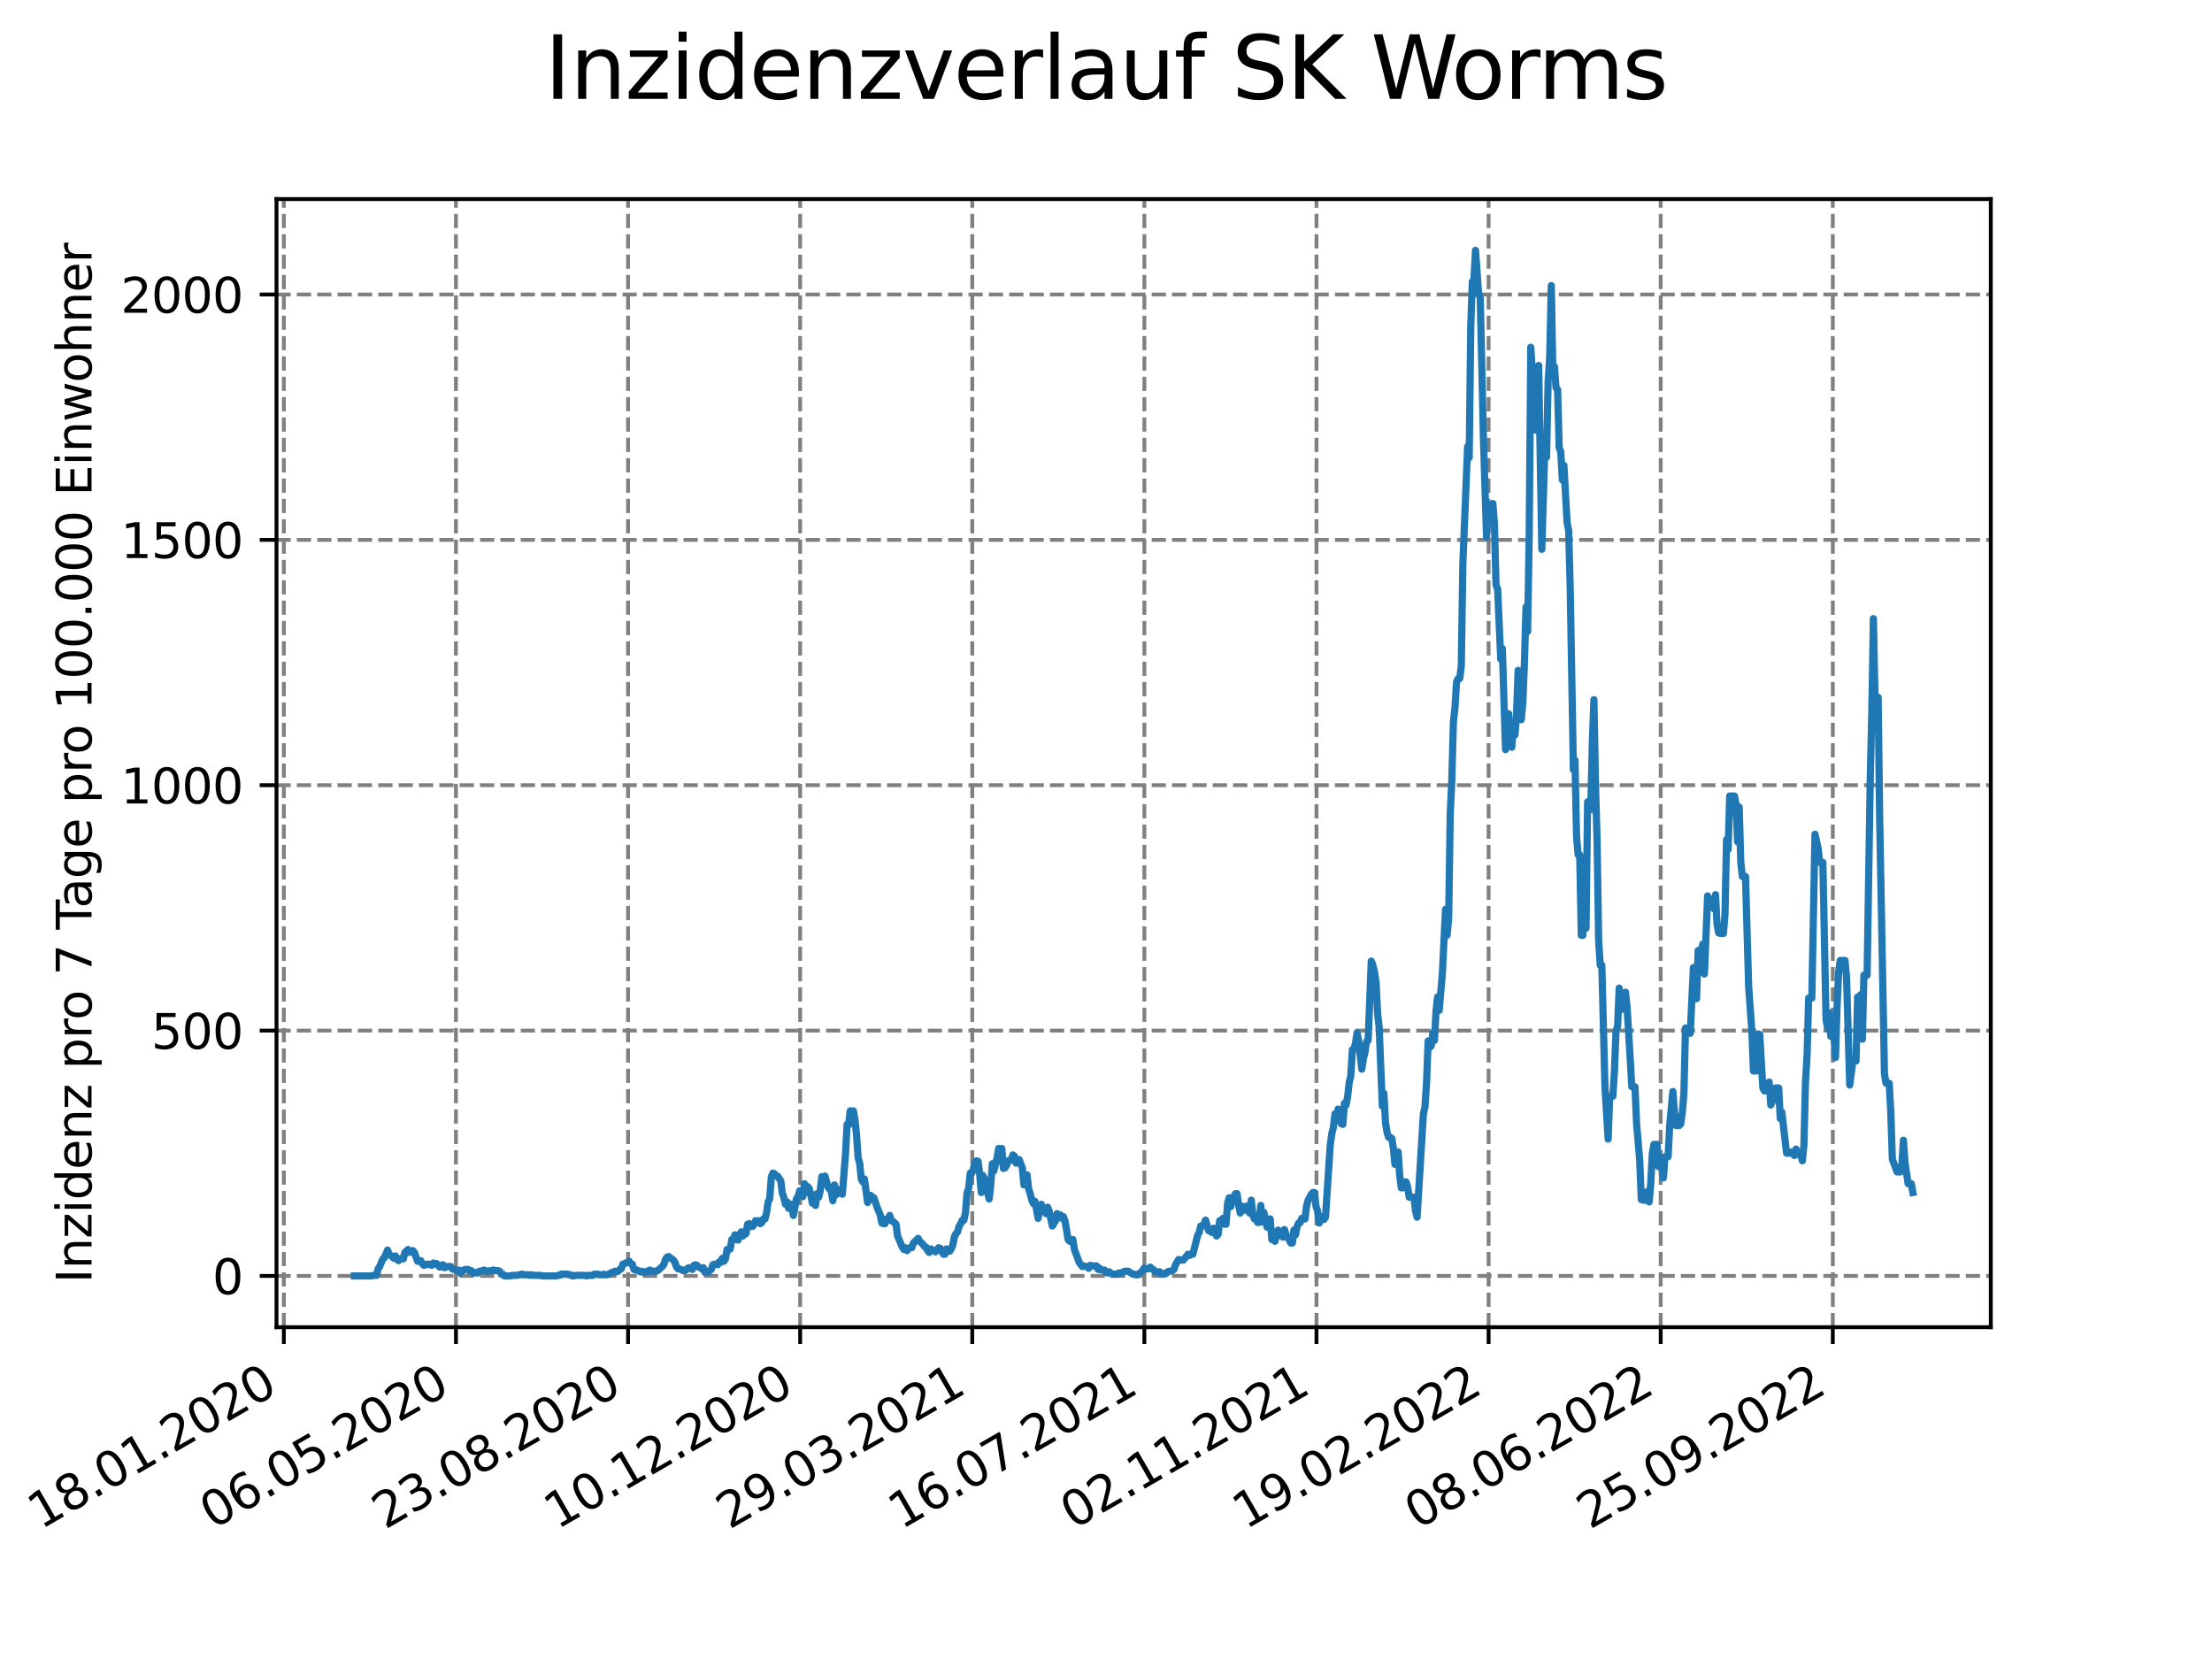 <?xml version="1.0" encoding="utf-8" standalone="no"?>
<!DOCTYPE svg PUBLIC "-//W3C//DTD SVG 1.1//EN"
  "http://www.w3.org/Graphics/SVG/1.1/DTD/svg11.dtd">
<svg xmlns:xlink="http://www.w3.org/1999/xlink" width="460.8pt" height="345.6pt" viewBox="0 0 460.8 345.6" xmlns="http://www.w3.org/2000/svg" version="1.1">
 <defs>
  <style type="text/css">*{stroke-linejoin: round; stroke-linecap: butt}</style>
 </defs>
 <g id="figure_1">
  <g id="patch_1">
   <path d="M 0 345.6 
L 460.8 345.6 
L 460.8 0 
L 0 0 
z
" style="fill: #ffffff"/>
  </g>
  <g id="axes_1">
   <g id="patch_2">
    <path d="M 57.6 276.48 
L 414.72 276.48 
L 414.72 41.472 
L 57.6 41.472 
z
" style="fill: #ffffff"/>
   </g>
   <g id="matplotlib.axis_1">
    <g id="xtick_1">
     <g id="line2d_1">
      <path d="M 59.127 276.48 
L 59.127 41.472 
" clip-path="url(#p08435f1628)" style="fill: none; stroke-dasharray: 2.96,1.28; stroke-dashoffset: 0; stroke: #808080; stroke-width: 0.8"/>
     </g>
     <g id="line2d_2">
      <defs>
       <path id="m7b2344f1e4" d="M 0 0 
L 0 3.5 
" style="stroke: #000000; stroke-width: 0.8"/>
      </defs>
      <g>
       <use xlink:href="#m7b2344f1e4" x="59.127" y="276.48" style="stroke: #000000; stroke-width: 0.8"/>
      </g>
     </g>
     <g id="text_1">
      <!-- 18.01.2020 -->
      <g transform="translate(8.502 318.689) rotate(-30) scale(0.1 -0.1)">
       <defs>
        <path id="DejaVuSans-31" d="M 794 531 
L 1825 531 
L 1825 4091 
L 703 3866 
L 703 4441 
L 1819 4666 
L 2450 4666 
L 2450 531 
L 3481 531 
L 3481 0 
L 794 0 
L 794 531 
z
" transform="scale(0.016)"/>
        <path id="DejaVuSans-38" d="M 2034 2216 
Q 1584 2216 1326 1975 
Q 1069 1734 1069 1313 
Q 1069 891 1326 650 
Q 1584 409 2034 409 
Q 2484 409 2743 651 
Q 3003 894 3003 1313 
Q 3003 1734 2745 1975 
Q 2488 2216 2034 2216 
z
M 1403 2484 
Q 997 2584 770 2862 
Q 544 3141 544 3541 
Q 544 4100 942 4425 
Q 1341 4750 2034 4750 
Q 2731 4750 3128 4425 
Q 3525 4100 3525 3541 
Q 3525 3141 3298 2862 
Q 3072 2584 2669 2484 
Q 3125 2378 3379 2068 
Q 3634 1759 3634 1313 
Q 3634 634 3220 271 
Q 2806 -91 2034 -91 
Q 1263 -91 848 271 
Q 434 634 434 1313 
Q 434 1759 690 2068 
Q 947 2378 1403 2484 
z
M 1172 3481 
Q 1172 3119 1398 2916 
Q 1625 2713 2034 2713 
Q 2441 2713 2670 2916 
Q 2900 3119 2900 3481 
Q 2900 3844 2670 4047 
Q 2441 4250 2034 4250 
Q 1625 4250 1398 4047 
Q 1172 3844 1172 3481 
z
" transform="scale(0.016)"/>
        <path id="DejaVuSans-2e" d="M 684 794 
L 1344 794 
L 1344 0 
L 684 0 
L 684 794 
z
" transform="scale(0.016)"/>
        <path id="DejaVuSans-30" d="M 2034 4250 
Q 1547 4250 1301 3770 
Q 1056 3291 1056 2328 
Q 1056 1369 1301 889 
Q 1547 409 2034 409 
Q 2525 409 2770 889 
Q 3016 1369 3016 2328 
Q 3016 3291 2770 3770 
Q 2525 4250 2034 4250 
z
M 2034 4750 
Q 2819 4750 3233 4129 
Q 3647 3509 3647 2328 
Q 3647 1150 3233 529 
Q 2819 -91 2034 -91 
Q 1250 -91 836 529 
Q 422 1150 422 2328 
Q 422 3509 836 4129 
Q 1250 4750 2034 4750 
z
" transform="scale(0.016)"/>
        <path id="DejaVuSans-32" d="M 1228 531 
L 3431 531 
L 3431 0 
L 469 0 
L 469 531 
Q 828 903 1448 1529 
Q 2069 2156 2228 2338 
Q 2531 2678 2651 2914 
Q 2772 3150 2772 3378 
Q 2772 3750 2511 3984 
Q 2250 4219 1831 4219 
Q 1534 4219 1204 4116 
Q 875 4013 500 3803 
L 500 4441 
Q 881 4594 1212 4672 
Q 1544 4750 1819 4750 
Q 2544 4750 2975 4387 
Q 3406 4025 3406 3419 
Q 3406 3131 3298 2873 
Q 3191 2616 2906 2266 
Q 2828 2175 2409 1742 
Q 1991 1309 1228 531 
z
" transform="scale(0.016)"/>
       </defs>
       <use xlink:href="#DejaVuSans-31"/>
       <use xlink:href="#DejaVuSans-38" x="63.623"/>
       <use xlink:href="#DejaVuSans-2e" x="127.246"/>
       <use xlink:href="#DejaVuSans-30" x="159.033"/>
       <use xlink:href="#DejaVuSans-31" x="222.656"/>
       <use xlink:href="#DejaVuSans-2e" x="286.279"/>
       <use xlink:href="#DejaVuSans-32" x="318.066"/>
       <use xlink:href="#DejaVuSans-30" x="381.689"/>
       <use xlink:href="#DejaVuSans-32" x="445.312"/>
       <use xlink:href="#DejaVuSans-30" x="508.936"/>
      </g>
     </g>
    </g>
    <g id="xtick_2">
     <g id="line2d_3">
      <path d="M 94.98 276.48 
L 94.98 41.472 
" clip-path="url(#p08435f1628)" style="fill: none; stroke-dasharray: 2.96,1.28; stroke-dashoffset: 0; stroke: #808080; stroke-width: 0.8"/>
     </g>
     <g id="line2d_4">
      <g>
       <use xlink:href="#m7b2344f1e4" x="94.98" y="276.48" style="stroke: #000000; stroke-width: 0.8"/>
      </g>
     </g>
     <g id="text_2">
      <!-- 06.05.2020 -->
      <g transform="translate(44.355 318.689) rotate(-30) scale(0.1 -0.1)">
       <defs>
        <path id="DejaVuSans-36" d="M 2113 2584 
Q 1688 2584 1439 2293 
Q 1191 2003 1191 1497 
Q 1191 994 1439 701 
Q 1688 409 2113 409 
Q 2538 409 2786 701 
Q 3034 994 3034 1497 
Q 3034 2003 2786 2293 
Q 2538 2584 2113 2584 
z
M 3366 4563 
L 3366 3988 
Q 3128 4100 2886 4159 
Q 2644 4219 2406 4219 
Q 1781 4219 1451 3797 
Q 1122 3375 1075 2522 
Q 1259 2794 1537 2939 
Q 1816 3084 2150 3084 
Q 2853 3084 3261 2657 
Q 3669 2231 3669 1497 
Q 3669 778 3244 343 
Q 2819 -91 2113 -91 
Q 1303 -91 875 529 
Q 447 1150 447 2328 
Q 447 3434 972 4092 
Q 1497 4750 2381 4750 
Q 2619 4750 2861 4703 
Q 3103 4656 3366 4563 
z
" transform="scale(0.016)"/>
        <path id="DejaVuSans-35" d="M 691 4666 
L 3169 4666 
L 3169 4134 
L 1269 4134 
L 1269 2991 
Q 1406 3038 1543 3061 
Q 1681 3084 1819 3084 
Q 2600 3084 3056 2656 
Q 3513 2228 3513 1497 
Q 3513 744 3044 326 
Q 2575 -91 1722 -91 
Q 1428 -91 1123 -41 
Q 819 9 494 109 
L 494 744 
Q 775 591 1075 516 
Q 1375 441 1709 441 
Q 2250 441 2565 725 
Q 2881 1009 2881 1497 
Q 2881 1984 2565 2268 
Q 2250 2553 1709 2553 
Q 1456 2553 1204 2497 
Q 953 2441 691 2322 
L 691 4666 
z
" transform="scale(0.016)"/>
       </defs>
       <use xlink:href="#DejaVuSans-30"/>
       <use xlink:href="#DejaVuSans-36" x="63.623"/>
       <use xlink:href="#DejaVuSans-2e" x="127.246"/>
       <use xlink:href="#DejaVuSans-30" x="159.033"/>
       <use xlink:href="#DejaVuSans-35" x="222.656"/>
       <use xlink:href="#DejaVuSans-2e" x="286.279"/>
       <use xlink:href="#DejaVuSans-32" x="318.066"/>
       <use xlink:href="#DejaVuSans-30" x="381.689"/>
       <use xlink:href="#DejaVuSans-32" x="445.312"/>
       <use xlink:href="#DejaVuSans-30" x="508.936"/>
      </g>
     </g>
    </g>
    <g id="xtick_3">
     <g id="line2d_5">
      <path d="M 130.834 276.48 
L 130.834 41.472 
" clip-path="url(#p08435f1628)" style="fill: none; stroke-dasharray: 2.96,1.28; stroke-dashoffset: 0; stroke: #808080; stroke-width: 0.8"/>
     </g>
     <g id="line2d_6">
      <g>
       <use xlink:href="#m7b2344f1e4" x="130.834" y="276.48" style="stroke: #000000; stroke-width: 0.8"/>
      </g>
     </g>
     <g id="text_3">
      <!-- 23.08.2020 -->
      <g transform="translate(80.208 318.689) rotate(-30) scale(0.1 -0.1)">
       <defs>
        <path id="DejaVuSans-33" d="M 2597 2516 
Q 3050 2419 3304 2112 
Q 3559 1806 3559 1356 
Q 3559 666 3084 287 
Q 2609 -91 1734 -91 
Q 1441 -91 1130 -33 
Q 819 25 488 141 
L 488 750 
Q 750 597 1062 519 
Q 1375 441 1716 441 
Q 2309 441 2620 675 
Q 2931 909 2931 1356 
Q 2931 1769 2642 2001 
Q 2353 2234 1838 2234 
L 1294 2234 
L 1294 2753 
L 1863 2753 
Q 2328 2753 2575 2939 
Q 2822 3125 2822 3475 
Q 2822 3834 2567 4026 
Q 2313 4219 1838 4219 
Q 1578 4219 1281 4162 
Q 984 4106 628 3988 
L 628 4550 
Q 988 4650 1302 4700 
Q 1616 4750 1894 4750 
Q 2613 4750 3031 4423 
Q 3450 4097 3450 3541 
Q 3450 3153 3228 2886 
Q 3006 2619 2597 2516 
z
" transform="scale(0.016)"/>
       </defs>
       <use xlink:href="#DejaVuSans-32"/>
       <use xlink:href="#DejaVuSans-33" x="63.623"/>
       <use xlink:href="#DejaVuSans-2e" x="127.246"/>
       <use xlink:href="#DejaVuSans-30" x="159.033"/>
       <use xlink:href="#DejaVuSans-38" x="222.656"/>
       <use xlink:href="#DejaVuSans-2e" x="286.279"/>
       <use xlink:href="#DejaVuSans-32" x="318.066"/>
       <use xlink:href="#DejaVuSans-30" x="381.689"/>
       <use xlink:href="#DejaVuSans-32" x="445.312"/>
       <use xlink:href="#DejaVuSans-30" x="508.936"/>
      </g>
     </g>
    </g>
    <g id="xtick_4">
     <g id="line2d_7">
      <path d="M 166.687 276.48 
L 166.687 41.472 
" clip-path="url(#p08435f1628)" style="fill: none; stroke-dasharray: 2.96,1.28; stroke-dashoffset: 0; stroke: #808080; stroke-width: 0.8"/>
     </g>
     <g id="line2d_8">
      <g>
       <use xlink:href="#m7b2344f1e4" x="166.687" y="276.48" style="stroke: #000000; stroke-width: 0.8"/>
      </g>
     </g>
     <g id="text_4">
      <!-- 10.12.2020 -->
      <g transform="translate(116.062 318.689) rotate(-30) scale(0.1 -0.1)">
       <use xlink:href="#DejaVuSans-31"/>
       <use xlink:href="#DejaVuSans-30" x="63.623"/>
       <use xlink:href="#DejaVuSans-2e" x="127.246"/>
       <use xlink:href="#DejaVuSans-31" x="159.033"/>
       <use xlink:href="#DejaVuSans-32" x="222.656"/>
       <use xlink:href="#DejaVuSans-2e" x="286.279"/>
       <use xlink:href="#DejaVuSans-32" x="318.066"/>
       <use xlink:href="#DejaVuSans-30" x="381.689"/>
       <use xlink:href="#DejaVuSans-32" x="445.312"/>
       <use xlink:href="#DejaVuSans-30" x="508.936"/>
      </g>
     </g>
    </g>
    <g id="xtick_5">
     <g id="line2d_9">
      <path d="M 202.541 276.48 
L 202.541 41.472 
" clip-path="url(#p08435f1628)" style="fill: none; stroke-dasharray: 2.96,1.28; stroke-dashoffset: 0; stroke: #808080; stroke-width: 0.8"/>
     </g>
     <g id="line2d_10">
      <g>
       <use xlink:href="#m7b2344f1e4" x="202.541" y="276.48" style="stroke: #000000; stroke-width: 0.8"/>
      </g>
     </g>
     <g id="text_5">
      <!-- 29.03.2021 -->
      <g transform="translate(151.915 318.689) rotate(-30) scale(0.1 -0.1)">
       <defs>
        <path id="DejaVuSans-39" d="M 703 97 
L 703 672 
Q 941 559 1184 500 
Q 1428 441 1663 441 
Q 2288 441 2617 861 
Q 2947 1281 2994 2138 
Q 2813 1869 2534 1725 
Q 2256 1581 1919 1581 
Q 1219 1581 811 2004 
Q 403 2428 403 3163 
Q 403 3881 828 4315 
Q 1253 4750 1959 4750 
Q 2769 4750 3195 4129 
Q 3622 3509 3622 2328 
Q 3622 1225 3098 567 
Q 2575 -91 1691 -91 
Q 1453 -91 1209 -44 
Q 966 3 703 97 
z
M 1959 2075 
Q 2384 2075 2632 2365 
Q 2881 2656 2881 3163 
Q 2881 3666 2632 3958 
Q 2384 4250 1959 4250 
Q 1534 4250 1286 3958 
Q 1038 3666 1038 3163 
Q 1038 2656 1286 2365 
Q 1534 2075 1959 2075 
z
" transform="scale(0.016)"/>
       </defs>
       <use xlink:href="#DejaVuSans-32"/>
       <use xlink:href="#DejaVuSans-39" x="63.623"/>
       <use xlink:href="#DejaVuSans-2e" x="127.246"/>
       <use xlink:href="#DejaVuSans-30" x="159.033"/>
       <use xlink:href="#DejaVuSans-33" x="222.656"/>
       <use xlink:href="#DejaVuSans-2e" x="286.279"/>
       <use xlink:href="#DejaVuSans-32" x="318.066"/>
       <use xlink:href="#DejaVuSans-30" x="381.689"/>
       <use xlink:href="#DejaVuSans-32" x="445.312"/>
       <use xlink:href="#DejaVuSans-31" x="508.936"/>
      </g>
     </g>
    </g>
    <g id="xtick_6">
     <g id="line2d_11">
      <path d="M 238.394 276.48 
L 238.394 41.472 
" clip-path="url(#p08435f1628)" style="fill: none; stroke-dasharray: 2.96,1.28; stroke-dashoffset: 0; stroke: #808080; stroke-width: 0.8"/>
     </g>
     <g id="line2d_12">
      <g>
       <use xlink:href="#m7b2344f1e4" x="238.394" y="276.48" style="stroke: #000000; stroke-width: 0.8"/>
      </g>
     </g>
     <g id="text_6">
      <!-- 16.07.2021 -->
      <g transform="translate(187.769 318.689) rotate(-30) scale(0.1 -0.1)">
       <defs>
        <path id="DejaVuSans-37" d="M 525 4666 
L 3525 4666 
L 3525 4397 
L 1831 0 
L 1172 0 
L 2766 4134 
L 525 4134 
L 525 4666 
z
" transform="scale(0.016)"/>
       </defs>
       <use xlink:href="#DejaVuSans-31"/>
       <use xlink:href="#DejaVuSans-36" x="63.623"/>
       <use xlink:href="#DejaVuSans-2e" x="127.246"/>
       <use xlink:href="#DejaVuSans-30" x="159.033"/>
       <use xlink:href="#DejaVuSans-37" x="222.656"/>
       <use xlink:href="#DejaVuSans-2e" x="286.279"/>
       <use xlink:href="#DejaVuSans-32" x="318.066"/>
       <use xlink:href="#DejaVuSans-30" x="381.689"/>
       <use xlink:href="#DejaVuSans-32" x="445.312"/>
       <use xlink:href="#DejaVuSans-31" x="508.936"/>
      </g>
     </g>
    </g>
    <g id="xtick_7">
     <g id="line2d_13">
      <path d="M 274.247 276.48 
L 274.247 41.472 
" clip-path="url(#p08435f1628)" style="fill: none; stroke-dasharray: 2.96,1.28; stroke-dashoffset: 0; stroke: #808080; stroke-width: 0.8"/>
     </g>
     <g id="line2d_14">
      <g>
       <use xlink:href="#m7b2344f1e4" x="274.247" y="276.48" style="stroke: #000000; stroke-width: 0.8"/>
      </g>
     </g>
     <g id="text_7">
      <!-- 02.11.2021 -->
      <g transform="translate(223.622 318.689) rotate(-30) scale(0.1 -0.1)">
       <use xlink:href="#DejaVuSans-30"/>
       <use xlink:href="#DejaVuSans-32" x="63.623"/>
       <use xlink:href="#DejaVuSans-2e" x="127.246"/>
       <use xlink:href="#DejaVuSans-31" x="159.033"/>
       <use xlink:href="#DejaVuSans-31" x="222.656"/>
       <use xlink:href="#DejaVuSans-2e" x="286.279"/>
       <use xlink:href="#DejaVuSans-32" x="318.066"/>
       <use xlink:href="#DejaVuSans-30" x="381.689"/>
       <use xlink:href="#DejaVuSans-32" x="445.312"/>
       <use xlink:href="#DejaVuSans-31" x="508.936"/>
      </g>
     </g>
    </g>
    <g id="xtick_8">
     <g id="line2d_15">
      <path d="M 310.101 276.48 
L 310.101 41.472 
" clip-path="url(#p08435f1628)" style="fill: none; stroke-dasharray: 2.96,1.28; stroke-dashoffset: 0; stroke: #808080; stroke-width: 0.8"/>
     </g>
     <g id="line2d_16">
      <g>
       <use xlink:href="#m7b2344f1e4" x="310.101" y="276.48" style="stroke: #000000; stroke-width: 0.8"/>
      </g>
     </g>
     <g id="text_8">
      <!-- 19.02.2022 -->
      <g transform="translate(259.476 318.689) rotate(-30) scale(0.1 -0.1)">
       <use xlink:href="#DejaVuSans-31"/>
       <use xlink:href="#DejaVuSans-39" x="63.623"/>
       <use xlink:href="#DejaVuSans-2e" x="127.246"/>
       <use xlink:href="#DejaVuSans-30" x="159.033"/>
       <use xlink:href="#DejaVuSans-32" x="222.656"/>
       <use xlink:href="#DejaVuSans-2e" x="286.279"/>
       <use xlink:href="#DejaVuSans-32" x="318.066"/>
       <use xlink:href="#DejaVuSans-30" x="381.689"/>
       <use xlink:href="#DejaVuSans-32" x="445.312"/>
       <use xlink:href="#DejaVuSans-32" x="508.936"/>
      </g>
     </g>
    </g>
    <g id="xtick_9">
     <g id="line2d_17">
      <path d="M 345.954 276.48 
L 345.954 41.472 
" clip-path="url(#p08435f1628)" style="fill: none; stroke-dasharray: 2.96,1.28; stroke-dashoffset: 0; stroke: #808080; stroke-width: 0.8"/>
     </g>
     <g id="line2d_18">
      <g>
       <use xlink:href="#m7b2344f1e4" x="345.954" y="276.48" style="stroke: #000000; stroke-width: 0.8"/>
      </g>
     </g>
     <g id="text_9">
      <!-- 08.06.2022 -->
      <g transform="translate(295.329 318.689) rotate(-30) scale(0.1 -0.1)">
       <use xlink:href="#DejaVuSans-30"/>
       <use xlink:href="#DejaVuSans-38" x="63.623"/>
       <use xlink:href="#DejaVuSans-2e" x="127.246"/>
       <use xlink:href="#DejaVuSans-30" x="159.033"/>
       <use xlink:href="#DejaVuSans-36" x="222.656"/>
       <use xlink:href="#DejaVuSans-2e" x="286.279"/>
       <use xlink:href="#DejaVuSans-32" x="318.066"/>
       <use xlink:href="#DejaVuSans-30" x="381.689"/>
       <use xlink:href="#DejaVuSans-32" x="445.312"/>
       <use xlink:href="#DejaVuSans-32" x="508.936"/>
      </g>
     </g>
    </g>
    <g id="xtick_10">
     <g id="line2d_19">
      <path d="M 381.808 276.48 
L 381.808 41.472 
" clip-path="url(#p08435f1628)" style="fill: none; stroke-dasharray: 2.96,1.28; stroke-dashoffset: 0; stroke: #808080; stroke-width: 0.8"/>
     </g>
     <g id="line2d_20">
      <g>
       <use xlink:href="#m7b2344f1e4" x="381.808" y="276.48" style="stroke: #000000; stroke-width: 0.8"/>
      </g>
     </g>
     <g id="text_10">
      <!-- 25.09.2022 -->
      <g transform="translate(331.183 318.689) rotate(-30) scale(0.1 -0.1)">
       <use xlink:href="#DejaVuSans-32"/>
       <use xlink:href="#DejaVuSans-35" x="63.623"/>
       <use xlink:href="#DejaVuSans-2e" x="127.246"/>
       <use xlink:href="#DejaVuSans-30" x="159.033"/>
       <use xlink:href="#DejaVuSans-39" x="222.656"/>
       <use xlink:href="#DejaVuSans-2e" x="286.279"/>
       <use xlink:href="#DejaVuSans-32" x="318.066"/>
       <use xlink:href="#DejaVuSans-30" x="381.689"/>
       <use xlink:href="#DejaVuSans-32" x="445.312"/>
       <use xlink:href="#DejaVuSans-32" x="508.936"/>
      </g>
     </g>
    </g>
   </g>
   <g id="matplotlib.axis_2">
    <g id="ytick_1">
     <g id="line2d_21">
      <path d="M 57.6 265.798 
L 414.72 265.798 
" clip-path="url(#p08435f1628)" style="fill: none; stroke-dasharray: 2.96,1.28; stroke-dashoffset: 0; stroke: #808080; stroke-width: 0.8"/>
     </g>
     <g id="line2d_22">
      <defs>
       <path id="m35b23016ce" d="M 0 0 
L -3.5 0 
" style="stroke: #000000; stroke-width: 0.8"/>
      </defs>
      <g>
       <use xlink:href="#m35b23016ce" x="57.6" y="265.798" style="stroke: #000000; stroke-width: 0.8"/>
      </g>
     </g>
     <g id="text_11">
      <!-- 0 -->
      <g transform="translate(44.237 269.597) scale(0.1 -0.1)">
       <use xlink:href="#DejaVuSans-30"/>
      </g>
     </g>
    </g>
    <g id="ytick_2">
     <g id="line2d_23">
      <path d="M 57.6 214.686 
L 414.72 214.686 
" clip-path="url(#p08435f1628)" style="fill: none; stroke-dasharray: 2.96,1.28; stroke-dashoffset: 0; stroke: #808080; stroke-width: 0.8"/>
     </g>
     <g id="line2d_24">
      <g>
       <use xlink:href="#m35b23016ce" x="57.6" y="214.686" style="stroke: #000000; stroke-width: 0.8"/>
      </g>
     </g>
     <g id="text_12">
      <!-- 500 -->
      <g transform="translate(31.512 218.485) scale(0.1 -0.1)">
       <use xlink:href="#DejaVuSans-35"/>
       <use xlink:href="#DejaVuSans-30" x="63.623"/>
       <use xlink:href="#DejaVuSans-30" x="127.246"/>
      </g>
     </g>
    </g>
    <g id="ytick_3">
     <g id="line2d_25">
      <path d="M 57.6 163.574 
L 414.72 163.574 
" clip-path="url(#p08435f1628)" style="fill: none; stroke-dasharray: 2.96,1.28; stroke-dashoffset: 0; stroke: #808080; stroke-width: 0.8"/>
     </g>
     <g id="line2d_26">
      <g>
       <use xlink:href="#m35b23016ce" x="57.6" y="163.574" style="stroke: #000000; stroke-width: 0.8"/>
      </g>
     </g>
     <g id="text_13">
      <!-- 1000 -->
      <g transform="translate(25.15 167.374) scale(0.1 -0.1)">
       <use xlink:href="#DejaVuSans-31"/>
       <use xlink:href="#DejaVuSans-30" x="63.623"/>
       <use xlink:href="#DejaVuSans-30" x="127.246"/>
       <use xlink:href="#DejaVuSans-30" x="190.869"/>
      </g>
     </g>
    </g>
    <g id="ytick_4">
     <g id="line2d_27">
      <path d="M 57.6 112.463 
L 414.72 112.463 
" clip-path="url(#p08435f1628)" style="fill: none; stroke-dasharray: 2.96,1.28; stroke-dashoffset: 0; stroke: #808080; stroke-width: 0.8"/>
     </g>
     <g id="line2d_28">
      <g>
       <use xlink:href="#m35b23016ce" x="57.6" y="112.463" style="stroke: #000000; stroke-width: 0.8"/>
      </g>
     </g>
     <g id="text_14">
      <!-- 1500 -->
      <g transform="translate(25.15 116.262) scale(0.1 -0.1)">
       <use xlink:href="#DejaVuSans-31"/>
       <use xlink:href="#DejaVuSans-35" x="63.623"/>
       <use xlink:href="#DejaVuSans-30" x="127.246"/>
       <use xlink:href="#DejaVuSans-30" x="190.869"/>
      </g>
     </g>
    </g>
    <g id="ytick_5">
     <g id="line2d_29">
      <path d="M 57.6 61.351 
L 414.72 61.351 
" clip-path="url(#p08435f1628)" style="fill: none; stroke-dasharray: 2.96,1.28; stroke-dashoffset: 0; stroke: #808080; stroke-width: 0.8"/>
     </g>
     <g id="line2d_30">
      <g>
       <use xlink:href="#m35b23016ce" x="57.6" y="61.351" style="stroke: #000000; stroke-width: 0.8"/>
      </g>
     </g>
     <g id="text_15">
      <!-- 2000 -->
      <g transform="translate(25.15 65.15) scale(0.1 -0.1)">
       <use xlink:href="#DejaVuSans-32"/>
       <use xlink:href="#DejaVuSans-30" x="63.623"/>
       <use xlink:href="#DejaVuSans-30" x="127.246"/>
       <use xlink:href="#DejaVuSans-30" x="190.869"/>
      </g>
     </g>
    </g>
    <g id="text_16">
     <!-- Inzidenz pro 7 Tage pro 100.000 Einwohner -->
     <g transform="translate(19.07 267.301) rotate(-90) scale(0.1 -0.1)">
      <defs>
       <path id="DejaVuSans-49" d="M 628 4666 
L 1259 4666 
L 1259 0 
L 628 0 
L 628 4666 
z
" transform="scale(0.016)"/>
       <path id="DejaVuSans-6e" d="M 3513 2113 
L 3513 0 
L 2938 0 
L 2938 2094 
Q 2938 2591 2744 2837 
Q 2550 3084 2163 3084 
Q 1697 3084 1428 2787 
Q 1159 2491 1159 1978 
L 1159 0 
L 581 0 
L 581 3500 
L 1159 3500 
L 1159 2956 
Q 1366 3272 1645 3428 
Q 1925 3584 2291 3584 
Q 2894 3584 3203 3211 
Q 3513 2838 3513 2113 
z
" transform="scale(0.016)"/>
       <path id="DejaVuSans-7a" d="M 353 3500 
L 3084 3500 
L 3084 2975 
L 922 459 
L 3084 459 
L 3084 0 
L 275 0 
L 275 525 
L 2438 3041 
L 353 3041 
L 353 3500 
z
" transform="scale(0.016)"/>
       <path id="DejaVuSans-69" d="M 603 3500 
L 1178 3500 
L 1178 0 
L 603 0 
L 603 3500 
z
M 603 4863 
L 1178 4863 
L 1178 4134 
L 603 4134 
L 603 4863 
z
" transform="scale(0.016)"/>
       <path id="DejaVuSans-64" d="M 2906 2969 
L 2906 4863 
L 3481 4863 
L 3481 0 
L 2906 0 
L 2906 525 
Q 2725 213 2448 61 
Q 2172 -91 1784 -91 
Q 1150 -91 751 415 
Q 353 922 353 1747 
Q 353 2572 751 3078 
Q 1150 3584 1784 3584 
Q 2172 3584 2448 3432 
Q 2725 3281 2906 2969 
z
M 947 1747 
Q 947 1113 1208 752 
Q 1469 391 1925 391 
Q 2381 391 2643 752 
Q 2906 1113 2906 1747 
Q 2906 2381 2643 2742 
Q 2381 3103 1925 3103 
Q 1469 3103 1208 2742 
Q 947 2381 947 1747 
z
" transform="scale(0.016)"/>
       <path id="DejaVuSans-65" d="M 3597 1894 
L 3597 1613 
L 953 1613 
Q 991 1019 1311 708 
Q 1631 397 2203 397 
Q 2534 397 2845 478 
Q 3156 559 3463 722 
L 3463 178 
Q 3153 47 2828 -22 
Q 2503 -91 2169 -91 
Q 1331 -91 842 396 
Q 353 884 353 1716 
Q 353 2575 817 3079 
Q 1281 3584 2069 3584 
Q 2775 3584 3186 3129 
Q 3597 2675 3597 1894 
z
M 3022 2063 
Q 3016 2534 2758 2815 
Q 2500 3097 2075 3097 
Q 1594 3097 1305 2825 
Q 1016 2553 972 2059 
L 3022 2063 
z
" transform="scale(0.016)"/>
       <path id="DejaVuSans-20" transform="scale(0.016)"/>
       <path id="DejaVuSans-70" d="M 1159 525 
L 1159 -1331 
L 581 -1331 
L 581 3500 
L 1159 3500 
L 1159 2969 
Q 1341 3281 1617 3432 
Q 1894 3584 2278 3584 
Q 2916 3584 3314 3078 
Q 3713 2572 3713 1747 
Q 3713 922 3314 415 
Q 2916 -91 2278 -91 
Q 1894 -91 1617 61 
Q 1341 213 1159 525 
z
M 3116 1747 
Q 3116 2381 2855 2742 
Q 2594 3103 2138 3103 
Q 1681 3103 1420 2742 
Q 1159 2381 1159 1747 
Q 1159 1113 1420 752 
Q 1681 391 2138 391 
Q 2594 391 2855 752 
Q 3116 1113 3116 1747 
z
" transform="scale(0.016)"/>
       <path id="DejaVuSans-72" d="M 2631 2963 
Q 2534 3019 2420 3045 
Q 2306 3072 2169 3072 
Q 1681 3072 1420 2755 
Q 1159 2438 1159 1844 
L 1159 0 
L 581 0 
L 581 3500 
L 1159 3500 
L 1159 2956 
Q 1341 3275 1631 3429 
Q 1922 3584 2338 3584 
Q 2397 3584 2469 3576 
Q 2541 3569 2628 3553 
L 2631 2963 
z
" transform="scale(0.016)"/>
       <path id="DejaVuSans-6f" d="M 1959 3097 
Q 1497 3097 1228 2736 
Q 959 2375 959 1747 
Q 959 1119 1226 758 
Q 1494 397 1959 397 
Q 2419 397 2687 759 
Q 2956 1122 2956 1747 
Q 2956 2369 2687 2733 
Q 2419 3097 1959 3097 
z
M 1959 3584 
Q 2709 3584 3137 3096 
Q 3566 2609 3566 1747 
Q 3566 888 3137 398 
Q 2709 -91 1959 -91 
Q 1206 -91 779 398 
Q 353 888 353 1747 
Q 353 2609 779 3096 
Q 1206 3584 1959 3584 
z
" transform="scale(0.016)"/>
       <path id="DejaVuSans-54" d="M -19 4666 
L 3928 4666 
L 3928 4134 
L 2272 4134 
L 2272 0 
L 1638 0 
L 1638 4134 
L -19 4134 
L -19 4666 
z
" transform="scale(0.016)"/>
       <path id="DejaVuSans-61" d="M 2194 1759 
Q 1497 1759 1228 1600 
Q 959 1441 959 1056 
Q 959 750 1161 570 
Q 1363 391 1709 391 
Q 2188 391 2477 730 
Q 2766 1069 2766 1631 
L 2766 1759 
L 2194 1759 
z
M 3341 1997 
L 3341 0 
L 2766 0 
L 2766 531 
Q 2569 213 2275 61 
Q 1981 -91 1556 -91 
Q 1019 -91 701 211 
Q 384 513 384 1019 
Q 384 1609 779 1909 
Q 1175 2209 1959 2209 
L 2766 2209 
L 2766 2266 
Q 2766 2663 2505 2880 
Q 2244 3097 1772 3097 
Q 1472 3097 1187 3025 
Q 903 2953 641 2809 
L 641 3341 
Q 956 3463 1253 3523 
Q 1550 3584 1831 3584 
Q 2591 3584 2966 3190 
Q 3341 2797 3341 1997 
z
" transform="scale(0.016)"/>
       <path id="DejaVuSans-67" d="M 2906 1791 
Q 2906 2416 2648 2759 
Q 2391 3103 1925 3103 
Q 1463 3103 1205 2759 
Q 947 2416 947 1791 
Q 947 1169 1205 825 
Q 1463 481 1925 481 
Q 2391 481 2648 825 
Q 2906 1169 2906 1791 
z
M 3481 434 
Q 3481 -459 3084 -895 
Q 2688 -1331 1869 -1331 
Q 1566 -1331 1297 -1286 
Q 1028 -1241 775 -1147 
L 775 -588 
Q 1028 -725 1275 -790 
Q 1522 -856 1778 -856 
Q 2344 -856 2625 -561 
Q 2906 -266 2906 331 
L 2906 616 
Q 2728 306 2450 153 
Q 2172 0 1784 0 
Q 1141 0 747 490 
Q 353 981 353 1791 
Q 353 2603 747 3093 
Q 1141 3584 1784 3584 
Q 2172 3584 2450 3431 
Q 2728 3278 2906 2969 
L 2906 3500 
L 3481 3500 
L 3481 434 
z
" transform="scale(0.016)"/>
       <path id="DejaVuSans-45" d="M 628 4666 
L 3578 4666 
L 3578 4134 
L 1259 4134 
L 1259 2753 
L 3481 2753 
L 3481 2222 
L 1259 2222 
L 1259 531 
L 3634 531 
L 3634 0 
L 628 0 
L 628 4666 
z
" transform="scale(0.016)"/>
       <path id="DejaVuSans-77" d="M 269 3500 
L 844 3500 
L 1563 769 
L 2278 3500 
L 2956 3500 
L 3675 769 
L 4391 3500 
L 4966 3500 
L 4050 0 
L 3372 0 
L 2619 2869 
L 1863 0 
L 1184 0 
L 269 3500 
z
" transform="scale(0.016)"/>
       <path id="DejaVuSans-68" d="M 3513 2113 
L 3513 0 
L 2938 0 
L 2938 2094 
Q 2938 2591 2744 2837 
Q 2550 3084 2163 3084 
Q 1697 3084 1428 2787 
Q 1159 2491 1159 1978 
L 1159 0 
L 581 0 
L 581 4863 
L 1159 4863 
L 1159 2956 
Q 1366 3272 1645 3428 
Q 1925 3584 2291 3584 
Q 2894 3584 3203 3211 
Q 3513 2838 3513 2113 
z
" transform="scale(0.016)"/>
      </defs>
      <use xlink:href="#DejaVuSans-49"/>
      <use xlink:href="#DejaVuSans-6e" x="29.492"/>
      <use xlink:href="#DejaVuSans-7a" x="92.871"/>
      <use xlink:href="#DejaVuSans-69" x="145.361"/>
      <use xlink:href="#DejaVuSans-64" x="173.145"/>
      <use xlink:href="#DejaVuSans-65" x="236.621"/>
      <use xlink:href="#DejaVuSans-6e" x="298.145"/>
      <use xlink:href="#DejaVuSans-7a" x="361.523"/>
      <use xlink:href="#DejaVuSans-20" x="414.014"/>
      <use xlink:href="#DejaVuSans-70" x="445.801"/>
      <use xlink:href="#DejaVuSans-72" x="509.277"/>
      <use xlink:href="#DejaVuSans-6f" x="548.141"/>
      <use xlink:href="#DejaVuSans-20" x="609.322"/>
      <use xlink:href="#DejaVuSans-37" x="641.109"/>
      <use xlink:href="#DejaVuSans-20" x="704.732"/>
      <use xlink:href="#DejaVuSans-54" x="736.52"/>
      <use xlink:href="#DejaVuSans-61" x="781.104"/>
      <use xlink:href="#DejaVuSans-67" x="842.383"/>
      <use xlink:href="#DejaVuSans-65" x="905.859"/>
      <use xlink:href="#DejaVuSans-20" x="967.383"/>
      <use xlink:href="#DejaVuSans-70" x="999.17"/>
      <use xlink:href="#DejaVuSans-72" x="1062.646"/>
      <use xlink:href="#DejaVuSans-6f" x="1101.51"/>
      <use xlink:href="#DejaVuSans-20" x="1162.691"/>
      <use xlink:href="#DejaVuSans-31" x="1194.479"/>
      <use xlink:href="#DejaVuSans-30" x="1258.102"/>
      <use xlink:href="#DejaVuSans-30" x="1321.725"/>
      <use xlink:href="#DejaVuSans-2e" x="1385.348"/>
      <use xlink:href="#DejaVuSans-30" x="1417.135"/>
      <use xlink:href="#DejaVuSans-30" x="1480.758"/>
      <use xlink:href="#DejaVuSans-30" x="1544.381"/>
      <use xlink:href="#DejaVuSans-20" x="1608.004"/>
      <use xlink:href="#DejaVuSans-45" x="1639.791"/>
      <use xlink:href="#DejaVuSans-69" x="1702.975"/>
      <use xlink:href="#DejaVuSans-6e" x="1730.758"/>
      <use xlink:href="#DejaVuSans-77" x="1794.137"/>
      <use xlink:href="#DejaVuSans-6f" x="1875.924"/>
      <use xlink:href="#DejaVuSans-68" x="1937.105"/>
      <use xlink:href="#DejaVuSans-6e" x="2000.484"/>
      <use xlink:href="#DejaVuSans-65" x="2063.863"/>
      <use xlink:href="#DejaVuSans-72" x="2125.387"/>
     </g>
    </g>
   </g>
   <g id="line2d_31">
    <path d="M 73.833 265.798 
L 77.451 265.798 
L 77.78 265.675 
L 78.438 265.675 
L 78.767 264.329 
L 79.096 263.84 
L 79.753 262.249 
L 80.082 262.005 
L 80.74 260.414 
L 81.069 261.393 
L 81.398 261.515 
L 82.056 262.127 
L 82.385 261.638 
L 82.714 262.372 
L 83.043 262.616 
L 83.372 262.249 
L 83.701 262.127 
L 84.03 262.249 
L 84.359 260.903 
L 85.016 260.292 
L 85.345 260.903 
L 85.674 260.781 
L 86.003 260.536 
L 86.332 260.903 
L 86.99 262.739 
L 87.319 262.739 
L 87.648 262.616 
L 87.977 263.228 
L 88.306 263.595 
L 88.964 263.351 
L 89.292 263.351 
L 89.95 263.595 
L 90.279 263.106 
L 90.608 263.228 
L 90.937 263.228 
L 91.595 263.962 
L 91.924 263.595 
L 92.253 263.473 
L 92.582 264.085 
L 93.24 263.84 
L 93.897 263.84 
L 94.226 264.329 
L 94.555 264.452 
L 94.884 264.452 
L 95.213 264.697 
L 95.542 264.574 
L 95.871 265.186 
L 96.2 264.697 
L 96.529 264.697 
L 96.858 264.452 
L 97.516 264.452 
L 97.845 264.819 
L 98.174 264.697 
L 98.503 265.186 
L 98.831 265.064 
L 99.16 265.186 
L 99.489 265.186 
L 99.818 264.819 
L 100.147 264.819 
L 100.805 264.574 
L 101.463 264.819 
L 101.792 264.819 
L 102.121 264.697 
L 102.45 264.697 
L 102.779 264.574 
L 103.108 264.697 
L 103.765 264.697 
L 104.094 264.819 
L 104.423 265.431 
L 104.752 265.431 
L 105.081 265.798 
L 106.397 265.798 
L 106.726 265.675 
L 107.713 265.675 
L 108.042 265.553 
L 108.37 265.553 
L 108.699 265.431 
L 109.028 265.553 
L 110.015 265.553 
L 110.344 265.675 
L 110.673 265.553 
L 111.002 265.675 
L 112.647 265.675 
L 112.975 265.798 
L 115.936 265.798 
L 116.265 265.675 
L 116.594 265.675 
L 116.923 265.431 
L 118.238 265.431 
L 118.567 265.553 
L 118.896 265.553 
L 119.225 265.798 
L 119.554 265.798 
L 119.883 265.675 
L 121.857 265.675 
L 122.186 265.798 
L 122.514 265.675 
L 123.501 265.675 
L 123.83 265.431 
L 124.488 265.431 
L 124.817 265.553 
L 125.475 265.553 
L 125.804 265.431 
L 126.133 265.553 
L 126.462 265.553 
L 126.791 265.431 
L 127.448 265.064 
L 127.777 265.064 
L 128.106 264.819 
L 128.435 264.941 
L 128.764 264.819 
L 129.093 264.452 
L 129.422 264.329 
L 129.751 263.351 
L 130.409 263.106 
L 131.067 262.739 
L 131.396 263.228 
L 131.725 263.351 
L 132.053 264.452 
L 132.382 264.574 
L 132.711 264.574 
L 133.369 264.941 
L 133.698 264.819 
L 134.027 265.064 
L 134.356 265.064 
L 134.685 264.819 
L 135.014 264.941 
L 135.343 264.574 
L 136.001 264.819 
L 136.658 264.819 
L 136.987 264.697 
L 137.974 263.84 
L 138.303 263.351 
L 138.632 262.372 
L 138.961 261.882 
L 139.29 261.76 
L 140.277 262.494 
L 140.606 262.983 
L 140.935 263.962 
L 141.264 264.329 
L 141.592 264.329 
L 141.921 264.452 
L 142.25 264.697 
L 142.579 264.697 
L 142.908 264.574 
L 143.237 264.207 
L 143.566 264.085 
L 143.895 264.207 
L 144.224 264.452 
L 144.553 263.595 
L 144.882 263.473 
L 145.211 263.595 
L 145.54 263.962 
L 145.869 264.085 
L 146.197 264.329 
L 146.526 264.085 
L 146.855 265.064 
L 147.184 264.941 
L 147.513 264.941 
L 148.171 264.452 
L 148.5 263.473 
L 148.829 263.351 
L 149.158 263.351 
L 149.487 263.473 
L 149.816 262.861 
L 150.145 262.983 
L 150.474 262.127 
L 150.802 262.739 
L 151.131 262.249 
L 151.46 260.292 
L 151.789 260.414 
L 152.118 260.169 
L 152.447 258.211 
L 152.776 258.334 
L 153.105 257.232 
L 153.763 258.334 
L 154.092 257.232 
L 154.421 256.621 
L 154.75 257.477 
L 155.079 257.11 
L 155.408 256.988 
L 155.736 255.03 
L 156.065 254.908 
L 156.723 255.519 
L 157.052 255.152 
L 157.381 254.296 
L 157.71 254.541 
L 158.039 254.296 
L 158.368 254.908 
L 158.697 254.663 
L 159.026 253.929 
L 159.355 253.929 
L 159.684 252.705 
L 160.013 250.38 
L 160.341 249.768 
L 160.67 245.241 
L 160.999 244.385 
L 161.328 244.507 
L 161.657 244.996 
L 161.986 244.996 
L 162.644 245.975 
L 162.973 248.545 
L 163.302 249.524 
L 163.631 250.87 
L 163.96 250.38 
L 164.289 251.726 
L 164.947 250.87 
L 165.275 253.195 
L 165.933 249.646 
L 166.262 249.279 
L 166.591 248.055 
L 166.92 248.055 
L 167.249 249.279 
L 167.578 246.587 
L 167.907 248.422 
L 168.236 247.199 
L 168.565 247.566 
L 168.894 248.79 
L 169.223 250.625 
L 169.552 250.625 
L 169.88 251.114 
L 170.209 248.667 
L 170.538 249.401 
L 170.867 248.055 
L 171.196 245.119 
L 171.525 246.587 
L 171.854 244.996 
L 172.512 247.321 
L 173.17 248.178 
L 173.499 250.136 
L 173.828 246.832 
L 174.157 248.912 
L 174.486 247.811 
L 174.814 248.545 
L 175.143 247.811 
L 175.472 248.79 
L 176.13 240.469 
L 176.459 234.228 
L 176.788 234.351 
L 177.117 231.414 
L 177.446 232.76 
L 177.775 231.414 
L 178.104 233.25 
L 178.433 236.431 
L 178.762 241.203 
L 179.091 242.304 
L 179.419 245.608 
L 179.748 246.22 
L 180.077 245.608 
L 180.735 250.503 
L 181.064 249.891 
L 181.393 249.034 
L 181.722 249.524 
L 182.051 249.524 
L 182.709 251.481 
L 183.367 253.072 
L 183.696 254.785 
L 184.024 254.908 
L 184.353 254.908 
L 184.682 253.929 
L 185.011 253.929 
L 185.34 253.195 
L 185.669 254.296 
L 185.998 254.418 
L 186.656 255.03 
L 186.985 257.477 
L 187.972 259.802 
L 188.301 260.292 
L 188.63 259.924 
L 188.958 260.536 
L 189.287 260.047 
L 189.616 259.924 
L 189.945 259.924 
L 190.274 258.946 
L 191.261 257.967 
L 191.59 258.578 
L 192.248 259.19 
L 192.577 259.68 
L 192.906 259.802 
L 193.235 260.536 
L 193.563 260.903 
L 193.892 260.169 
L 194.879 260.781 
L 195.537 259.924 
L 195.866 260.047 
L 196.524 261.27 
L 196.853 261.27 
L 197.182 260.169 
L 197.511 260.536 
L 197.84 260.659 
L 198.169 260.169 
L 198.497 259.313 
L 198.826 257.6 
L 199.155 256.988 
L 199.484 256.621 
L 199.813 255.397 
L 200.142 254.908 
L 200.471 254.173 
L 200.8 254.173 
L 201.129 252.583 
L 201.458 248.422 
L 201.787 247.566 
L 202.116 244.385 
L 202.445 244.385 
L 202.774 243.528 
L 203.102 242.182 
L 203.431 241.815 
L 203.76 241.937 
L 204.089 244.629 
L 204.418 248.422 
L 204.747 244.874 
L 205.076 245.608 
L 205.405 248.178 
L 205.734 248.422 
L 206.063 249.768 
L 206.392 246.832 
L 206.721 242.427 
L 207.05 243.895 
L 207.707 241.203 
L 208.036 239.245 
L 208.365 239.612 
L 208.694 239.245 
L 209.023 243.406 
L 209.352 243.283 
L 209.681 242.794 
L 210.01 241.815 
L 210.339 241.693 
L 210.668 241.693 
L 210.997 240.591 
L 211.326 240.836 
L 211.655 242.304 
L 211.984 241.815 
L 212.313 241.57 
L 212.97 243.283 
L 213.299 246.832 
L 213.628 246.342 
L 213.957 244.752 
L 214.286 247.688 
L 214.615 248.667 
L 214.944 250.013 
L 215.273 250.747 
L 215.602 250.258 
L 216.26 253.806 
L 216.589 251.849 
L 216.918 250.87 
L 217.246 252.338 
L 217.575 252.216 
L 217.904 252.827 
L 218.233 251.481 
L 218.562 252.338 
L 219.22 255.397 
L 219.878 254.296 
L 220.207 252.827 
L 220.536 253.195 
L 220.865 253.072 
L 221.194 253.806 
L 221.523 253.439 
L 221.852 254.296 
L 222.509 258.211 
L 222.838 258.578 
L 223.167 258.578 
L 223.496 258.211 
L 223.825 260.292 
L 224.812 262.983 
L 225.47 263.84 
L 225.799 263.718 
L 226.128 263.84 
L 226.457 263.84 
L 226.785 264.207 
L 227.114 263.595 
L 227.443 263.718 
L 228.43 263.718 
L 228.759 264.452 
L 229.088 264.207 
L 229.417 264.574 
L 230.075 264.574 
L 230.404 265.064 
L 230.733 265.186 
L 231.062 264.941 
L 231.719 265.431 
L 232.706 265.431 
L 233.035 265.186 
L 233.364 265.308 
L 234.022 264.941 
L 234.351 264.819 
L 235.009 264.819 
L 235.996 265.431 
L 236.324 265.431 
L 236.653 265.553 
L 236.982 265.553 
L 237.969 264.819 
L 238.298 264.207 
L 238.627 264.329 
L 239.285 264.329 
L 239.614 263.962 
L 239.943 264.329 
L 240.272 264.452 
L 240.601 264.941 
L 241.587 264.941 
L 241.916 265.431 
L 242.245 265.308 
L 242.903 265.308 
L 243.232 264.941 
L 243.561 264.819 
L 243.89 264.819 
L 244.219 264.697 
L 244.548 264.452 
L 244.877 263.473 
L 245.535 262.372 
L 245.863 262.494 
L 246.521 262.494 
L 247.508 261.27 
L 247.837 261.515 
L 248.166 261.27 
L 248.495 261.27 
L 249.482 257.355 
L 249.811 256.743 
L 250.14 255.397 
L 250.468 255.275 
L 250.797 255.275 
L 251.126 254.173 
L 251.784 256.376 
L 252.113 256.009 
L 252.442 256.743 
L 252.771 255.887 
L 253.1 255.887 
L 253.429 257.477 
L 253.758 257.11 
L 254.087 254.296 
L 254.416 254.663 
L 254.745 253.806 
L 255.074 255.03 
L 255.402 255.03 
L 255.731 250.625 
L 256.06 249.524 
L 256.389 251.359 
L 256.718 249.768 
L 257.376 248.667 
L 257.705 248.667 
L 258.034 251.114 
L 258.363 252.705 
L 258.692 251.237 
L 259.021 251.849 
L 259.35 252.093 
L 259.679 251.237 
L 260.007 251.237 
L 260.336 252.705 
L 260.665 250.013 
L 260.994 253.195 
L 261.323 253.929 
L 261.652 253.195 
L 261.981 254.663 
L 262.31 254.663 
L 262.639 251.114 
L 262.968 254.541 
L 263.297 252.583 
L 263.955 255.642 
L 264.284 253.929 
L 264.613 253.929 
L 264.941 258.211 
L 265.27 257.844 
L 265.599 258.578 
L 266.257 256.254 
L 266.586 257.232 
L 266.915 257.232 
L 267.244 257.722 
L 267.573 256.131 
L 267.902 257.232 
L 268.231 257.844 
L 268.56 258.211 
L 268.889 258.946 
L 269.218 258.946 
L 269.546 256.254 
L 269.875 257.232 
L 270.204 255.519 
L 270.533 254.785 
L 270.862 254.663 
L 271.191 253.806 
L 271.52 253.806 
L 271.849 253.929 
L 272.178 251.237 
L 272.507 250.013 
L 273.165 248.79 
L 273.494 248.422 
L 273.823 248.422 
L 274.151 251.359 
L 274.48 252.216 
L 274.809 254.785 
L 275.138 253.806 
L 275.467 253.439 
L 275.796 254.051 
L 276.125 253.562 
L 277.112 238.511 
L 277.441 236.186 
L 277.77 234.84 
L 278.099 232.026 
L 278.428 232.515 
L 278.757 231.047 
L 279.085 231.292 
L 279.414 234.106 
L 279.743 234.228 
L 280.072 229.823 
L 280.401 230.191 
L 280.73 228.477 
L 281.059 225.541 
L 281.388 224.195 
L 281.717 218.689 
L 282.046 218.566 
L 282.375 217.343 
L 282.704 215.14 
L 283.033 216.853 
L 283.69 222.726 
L 284.019 220.524 
L 284.348 219.178 
L 284.677 216.975 
L 285.006 216.731 
L 285.664 200.212 
L 285.993 201.068 
L 286.322 202.414 
L 286.651 204.617 
L 286.98 211.102 
L 287.309 214.039 
L 287.967 230.435 
L 288.296 227.743 
L 288.624 233.861 
L 288.953 235.942 
L 289.282 236.92 
L 289.611 236.92 
L 289.94 237.165 
L 290.269 239.245 
L 290.598 242.549 
L 290.927 242.304 
L 291.256 239.979 
L 291.585 244.874 
L 291.914 247.444 
L 292.243 247.444 
L 292.572 246.22 
L 292.901 246.22 
L 293.229 247.199 
L 293.558 249.401 
L 294.545 249.401 
L 294.874 252.216 
L 295.203 253.562 
L 296.519 232.026 
L 296.848 230.558 
L 297.177 225.541 
L 297.506 216.853 
L 297.834 218.199 
L 298.163 217.832 
L 298.492 215.14 
L 298.821 216.731 
L 299.15 210.613 
L 299.479 207.676 
L 299.808 210.49 
L 300.466 202.904 
L 301.124 189.444 
L 301.453 194.828 
L 301.782 191.28 
L 302.111 169.499 
L 302.44 162.524 
L 302.768 150.411 
L 303.097 147.474 
L 303.426 142.09 
L 303.755 141.356 
L 304.084 141.356 
L 304.413 138.786 
L 304.742 117.373 
L 305.729 93.023 
L 306.058 95.348 
L 306.387 67.939 
L 306.716 58.639 
L 307.045 58.272 
L 307.373 52.154 
L 308.031 61.331 
L 308.36 61.943 
L 309.018 91.065 
L 309.676 111.867 
L 310.005 105.137 
L 310.334 106.85 
L 310.663 106.238 
L 310.992 104.892 
L 311.321 109.297 
L 311.65 121.9 
L 311.979 122.635 
L 312.636 137.318 
L 312.965 135.115 
L 313.623 156.162 
L 314.281 148.698 
L 314.61 155.06 
L 314.939 155.672 
L 315.268 151.267 
L 315.597 153.103 
L 315.926 148.82 
L 316.255 139.643 
L 316.584 147.596 
L 316.912 149.921 
L 317.241 146.25 
L 317.57 138.052 
L 317.899 126.428 
L 318.228 131.567 
L 318.557 111.867 
L 318.886 72.344 
L 319.215 77.483 
L 319.544 79.074 
L 319.873 89.597 
L 320.202 88.006 
L 320.531 76.137 
L 321.189 114.436 
L 321.846 92.411 
L 322.175 95.226 
L 322.504 79.441 
L 322.833 74.424 
L 323.162 59.496 
L 323.491 77.973 
L 323.82 76.382 
L 324.149 80.787 
L 324.478 81.154 
L 324.807 93.268 
L 325.136 94.124 
L 325.465 99.998 
L 325.794 96.939 
L 326.451 108.808 
L 326.78 110.521 
L 327.109 122.757 
L 327.767 160.322 
L 328.096 158.364 
L 328.425 174.271 
L 328.754 178.064 
L 329.083 178.064 
L 329.412 194.828 
L 329.741 194.828 
L 330.07 186.997 
L 330.399 193.36 
L 330.728 167.052 
L 331.056 168.643 
L 331.385 168.643 
L 331.714 154.571 
L 332.043 145.761 
L 332.372 163.503 
L 332.701 175.128 
L 333.03 196.052 
L 333.359 201.068 
L 333.688 201.068 
L 334.346 226.52 
L 335.004 237.288 
L 335.333 228.355 
L 335.99 228.355 
L 336.319 223.094 
L 336.648 214.773 
L 336.977 213.794 
L 337.306 205.841 
L 337.635 210.246 
L 338.293 210.246 
L 338.622 206.697 
L 338.951 209.878 
L 339.609 220.646 
L 339.938 226.397 
L 340.595 226.397 
L 340.924 233.984 
L 341.582 241.693 
L 341.911 249.891 
L 342.24 250.013 
L 342.898 250.013 
L 343.227 248.178 
L 343.556 250.38 
L 343.885 246.465 
L 344.214 240.224 
L 344.543 238.389 
L 345.201 238.389 
L 345.529 243.039 
L 345.858 242.916 
L 346.187 243.406 
L 346.516 245.363 
L 346.845 240.958 
L 347.503 240.958 
L 347.832 234.351 
L 348.49 227.376 
L 348.819 231.659 
L 349.148 234.473 
L 349.806 234.473 
L 350.134 234.106 
L 350.463 231.659 
L 350.792 227.743 
L 351.121 214.161 
L 351.45 215.262 
L 352.108 215.262 
L 352.766 201.558 
L 353.095 202.782 
L 353.424 208.043 
L 353.753 198.009 
L 354.411 198.009 
L 354.739 196.663 
L 355.068 202.904 
L 355.726 186.63 
L 356.055 187.609 
L 356.713 187.609 
L 357.042 189.322 
L 357.371 186.385 
L 357.7 192.625 
L 358.029 194.339 
L 358.358 194.461 
L 359.016 194.461 
L 359.345 190.545 
L 359.673 174.883 
L 360.002 176.963 
L 360.331 165.828 
L 361.318 165.828 
L 361.647 167.541 
L 361.976 175.372 
L 362.305 168.153 
L 362.634 179.533 
L 362.963 182.592 
L 363.621 182.592 
L 364.278 205.596 
L 364.936 214.651 
L 365.265 223.094 
L 365.923 223.094 
L 366.252 215.385 
L 366.581 215.507 
L 367.239 226.642 
L 367.568 227.254 
L 368.226 227.254 
L 368.555 225.418 
L 368.884 230.191 
L 369.212 229.456 
L 369.541 229.089 
L 369.87 226.642 
L 370.528 226.642 
L 370.857 233.005 
L 371.186 231.659 
L 372.173 240.224 
L 372.831 240.224 
L 373.16 239.979 
L 373.817 240.714 
L 374.146 239.368 
L 374.475 240.469 
L 375.133 240.469 
L 375.462 241.815 
L 375.791 238.511 
L 376.12 225.174 
L 376.449 219.79 
L 376.778 207.921 
L 377.436 207.921 
L 378.094 173.782 
L 378.751 176.718 
L 379.08 179.655 
L 379.738 179.655 
L 380.396 212.448 
L 380.725 214.161 
L 381.054 210.98 
L 381.383 215.874 
L 382.041 215.874 
L 382.37 220.279 
L 382.699 209.511 
L 383.028 202.414 
L 383.356 200.09 
L 384.343 200.09 
L 384.672 203.638 
L 385.33 226.03 
L 385.988 221.013 
L 386.646 221.013 
L 386.975 207.676 
L 387.304 209.022 
L 387.633 207.187 
L 387.961 216.486 
L 388.29 203.149 
L 388.948 203.149 
L 389.606 162.402 
L 389.935 148.208 
L 390.264 128.875 
L 390.593 145.271 
L 391.251 145.271 
L 391.58 171.09 
L 392.567 223.705 
L 392.895 225.663 
L 393.553 225.663 
L 393.882 231.537 
L 394.211 241.448 
L 395.198 244.14 
L 395.856 244.14 
L 396.185 242.916 
L 396.514 237.532 
L 396.843 242.182 
L 397.5 246.587 
L 398.158 246.587 
L 398.487 248.422 
L 398.487 248.422 
" clip-path="url(#p08435f1628)" style="fill: none; stroke: #1f77b4; stroke-width: 1.5; stroke-linecap: square"/>
   </g>
   <g id="patch_3">
    <path d="M 57.6 276.48 
L 57.6 41.472 
" style="fill: none; stroke: #000000; stroke-width: 0.8; stroke-linejoin: miter; stroke-linecap: square"/>
   </g>
   <g id="patch_4">
    <path d="M 414.72 276.48 
L 414.72 41.472 
" style="fill: none; stroke: #000000; stroke-width: 0.8; stroke-linejoin: miter; stroke-linecap: square"/>
   </g>
   <g id="patch_5">
    <path d="M 57.6 276.48 
L 414.72 276.48 
" style="fill: none; stroke: #000000; stroke-width: 0.8; stroke-linejoin: miter; stroke-linecap: square"/>
   </g>
   <g id="patch_6">
    <path d="M 57.6 41.472 
L 414.72 41.472 
" style="fill: none; stroke: #000000; stroke-width: 0.8; stroke-linejoin: miter; stroke-linecap: square"/>
   </g>
  </g>
  <g id="text_17">
   <!-- Inzidenzverlauf SK Worms -->
   <g transform="translate(113.476 20.589) scale(0.18 -0.18)">
    <defs>
     <path id="DejaVuSans-76" d="M 191 3500 
L 800 3500 
L 1894 563 
L 2988 3500 
L 3597 3500 
L 2284 0 
L 1503 0 
L 191 3500 
z
" transform="scale(0.016)"/>
     <path id="DejaVuSans-6c" d="M 603 4863 
L 1178 4863 
L 1178 0 
L 603 0 
L 603 4863 
z
" transform="scale(0.016)"/>
     <path id="DejaVuSans-75" d="M 544 1381 
L 544 3500 
L 1119 3500 
L 1119 1403 
Q 1119 906 1312 657 
Q 1506 409 1894 409 
Q 2359 409 2629 706 
Q 2900 1003 2900 1516 
L 2900 3500 
L 3475 3500 
L 3475 0 
L 2900 0 
L 2900 538 
Q 2691 219 2414 64 
Q 2138 -91 1772 -91 
Q 1169 -91 856 284 
Q 544 659 544 1381 
z
M 1991 3584 
L 1991 3584 
z
" transform="scale(0.016)"/>
     <path id="DejaVuSans-66" d="M 2375 4863 
L 2375 4384 
L 1825 4384 
Q 1516 4384 1395 4259 
Q 1275 4134 1275 3809 
L 1275 3500 
L 2222 3500 
L 2222 3053 
L 1275 3053 
L 1275 0 
L 697 0 
L 697 3053 
L 147 3053 
L 147 3500 
L 697 3500 
L 697 3744 
Q 697 4328 969 4595 
Q 1241 4863 1831 4863 
L 2375 4863 
z
" transform="scale(0.016)"/>
     <path id="DejaVuSans-53" d="M 3425 4513 
L 3425 3897 
Q 3066 4069 2747 4153 
Q 2428 4238 2131 4238 
Q 1616 4238 1336 4038 
Q 1056 3838 1056 3469 
Q 1056 3159 1242 3001 
Q 1428 2844 1947 2747 
L 2328 2669 
Q 3034 2534 3370 2195 
Q 3706 1856 3706 1288 
Q 3706 609 3251 259 
Q 2797 -91 1919 -91 
Q 1588 -91 1214 -16 
Q 841 59 441 206 
L 441 856 
Q 825 641 1194 531 
Q 1563 422 1919 422 
Q 2459 422 2753 634 
Q 3047 847 3047 1241 
Q 3047 1584 2836 1778 
Q 2625 1972 2144 2069 
L 1759 2144 
Q 1053 2284 737 2584 
Q 422 2884 422 3419 
Q 422 4038 858 4394 
Q 1294 4750 2059 4750 
Q 2388 4750 2728 4690 
Q 3069 4631 3425 4513 
z
" transform="scale(0.016)"/>
     <path id="DejaVuSans-4b" d="M 628 4666 
L 1259 4666 
L 1259 2694 
L 3353 4666 
L 4166 4666 
L 1850 2491 
L 4331 0 
L 3500 0 
L 1259 2247 
L 1259 0 
L 628 0 
L 628 4666 
z
" transform="scale(0.016)"/>
     <path id="DejaVuSans-57" d="M 213 4666 
L 850 4666 
L 1831 722 
L 2809 4666 
L 3519 4666 
L 4500 722 
L 5478 4666 
L 6119 4666 
L 4947 0 
L 4153 0 
L 3169 4050 
L 2175 0 
L 1381 0 
L 213 4666 
z
" transform="scale(0.016)"/>
     <path id="DejaVuSans-6d" d="M 3328 2828 
Q 3544 3216 3844 3400 
Q 4144 3584 4550 3584 
Q 5097 3584 5394 3201 
Q 5691 2819 5691 2113 
L 5691 0 
L 5113 0 
L 5113 2094 
Q 5113 2597 4934 2840 
Q 4756 3084 4391 3084 
Q 3944 3084 3684 2787 
Q 3425 2491 3425 1978 
L 3425 0 
L 2847 0 
L 2847 2094 
Q 2847 2600 2669 2842 
Q 2491 3084 2119 3084 
Q 1678 3084 1418 2786 
Q 1159 2488 1159 1978 
L 1159 0 
L 581 0 
L 581 3500 
L 1159 3500 
L 1159 2956 
Q 1356 3278 1631 3431 
Q 1906 3584 2284 3584 
Q 2666 3584 2933 3390 
Q 3200 3197 3328 2828 
z
" transform="scale(0.016)"/>
     <path id="DejaVuSans-73" d="M 2834 3397 
L 2834 2853 
Q 2591 2978 2328 3040 
Q 2066 3103 1784 3103 
Q 1356 3103 1142 2972 
Q 928 2841 928 2578 
Q 928 2378 1081 2264 
Q 1234 2150 1697 2047 
L 1894 2003 
Q 2506 1872 2764 1633 
Q 3022 1394 3022 966 
Q 3022 478 2636 193 
Q 2250 -91 1575 -91 
Q 1294 -91 989 -36 
Q 684 19 347 128 
L 347 722 
Q 666 556 975 473 
Q 1284 391 1588 391 
Q 1994 391 2212 530 
Q 2431 669 2431 922 
Q 2431 1156 2273 1281 
Q 2116 1406 1581 1522 
L 1381 1569 
Q 847 1681 609 1914 
Q 372 2147 372 2553 
Q 372 3047 722 3315 
Q 1072 3584 1716 3584 
Q 2034 3584 2315 3537 
Q 2597 3491 2834 3397 
z
" transform="scale(0.016)"/>
    </defs>
    <use xlink:href="#DejaVuSans-49"/>
    <use xlink:href="#DejaVuSans-6e" x="29.492"/>
    <use xlink:href="#DejaVuSans-7a" x="92.871"/>
    <use xlink:href="#DejaVuSans-69" x="145.361"/>
    <use xlink:href="#DejaVuSans-64" x="173.145"/>
    <use xlink:href="#DejaVuSans-65" x="236.621"/>
    <use xlink:href="#DejaVuSans-6e" x="298.145"/>
    <use xlink:href="#DejaVuSans-7a" x="361.523"/>
    <use xlink:href="#DejaVuSans-76" x="414.014"/>
    <use xlink:href="#DejaVuSans-65" x="473.193"/>
    <use xlink:href="#DejaVuSans-72" x="534.717"/>
    <use xlink:href="#DejaVuSans-6c" x="575.83"/>
    <use xlink:href="#DejaVuSans-61" x="603.613"/>
    <use xlink:href="#DejaVuSans-75" x="664.893"/>
    <use xlink:href="#DejaVuSans-66" x="728.271"/>
    <use xlink:href="#DejaVuSans-20" x="763.477"/>
    <use xlink:href="#DejaVuSans-53" x="795.264"/>
    <use xlink:href="#DejaVuSans-4b" x="858.74"/>
    <use xlink:href="#DejaVuSans-20" x="924.316"/>
    <use xlink:href="#DejaVuSans-57" x="956.104"/>
    <use xlink:href="#DejaVuSans-6f" x="1049.105"/>
    <use xlink:href="#DejaVuSans-72" x="1110.287"/>
    <use xlink:href="#DejaVuSans-6d" x="1149.65"/>
    <use xlink:href="#DejaVuSans-73" x="1247.062"/>
   </g>
  </g>
 </g>
 <defs>
  <clipPath id="p08435f1628">
   <rect x="57.6" y="41.472" width="357.12" height="235.008"/>
  </clipPath>
 </defs>
</svg>

